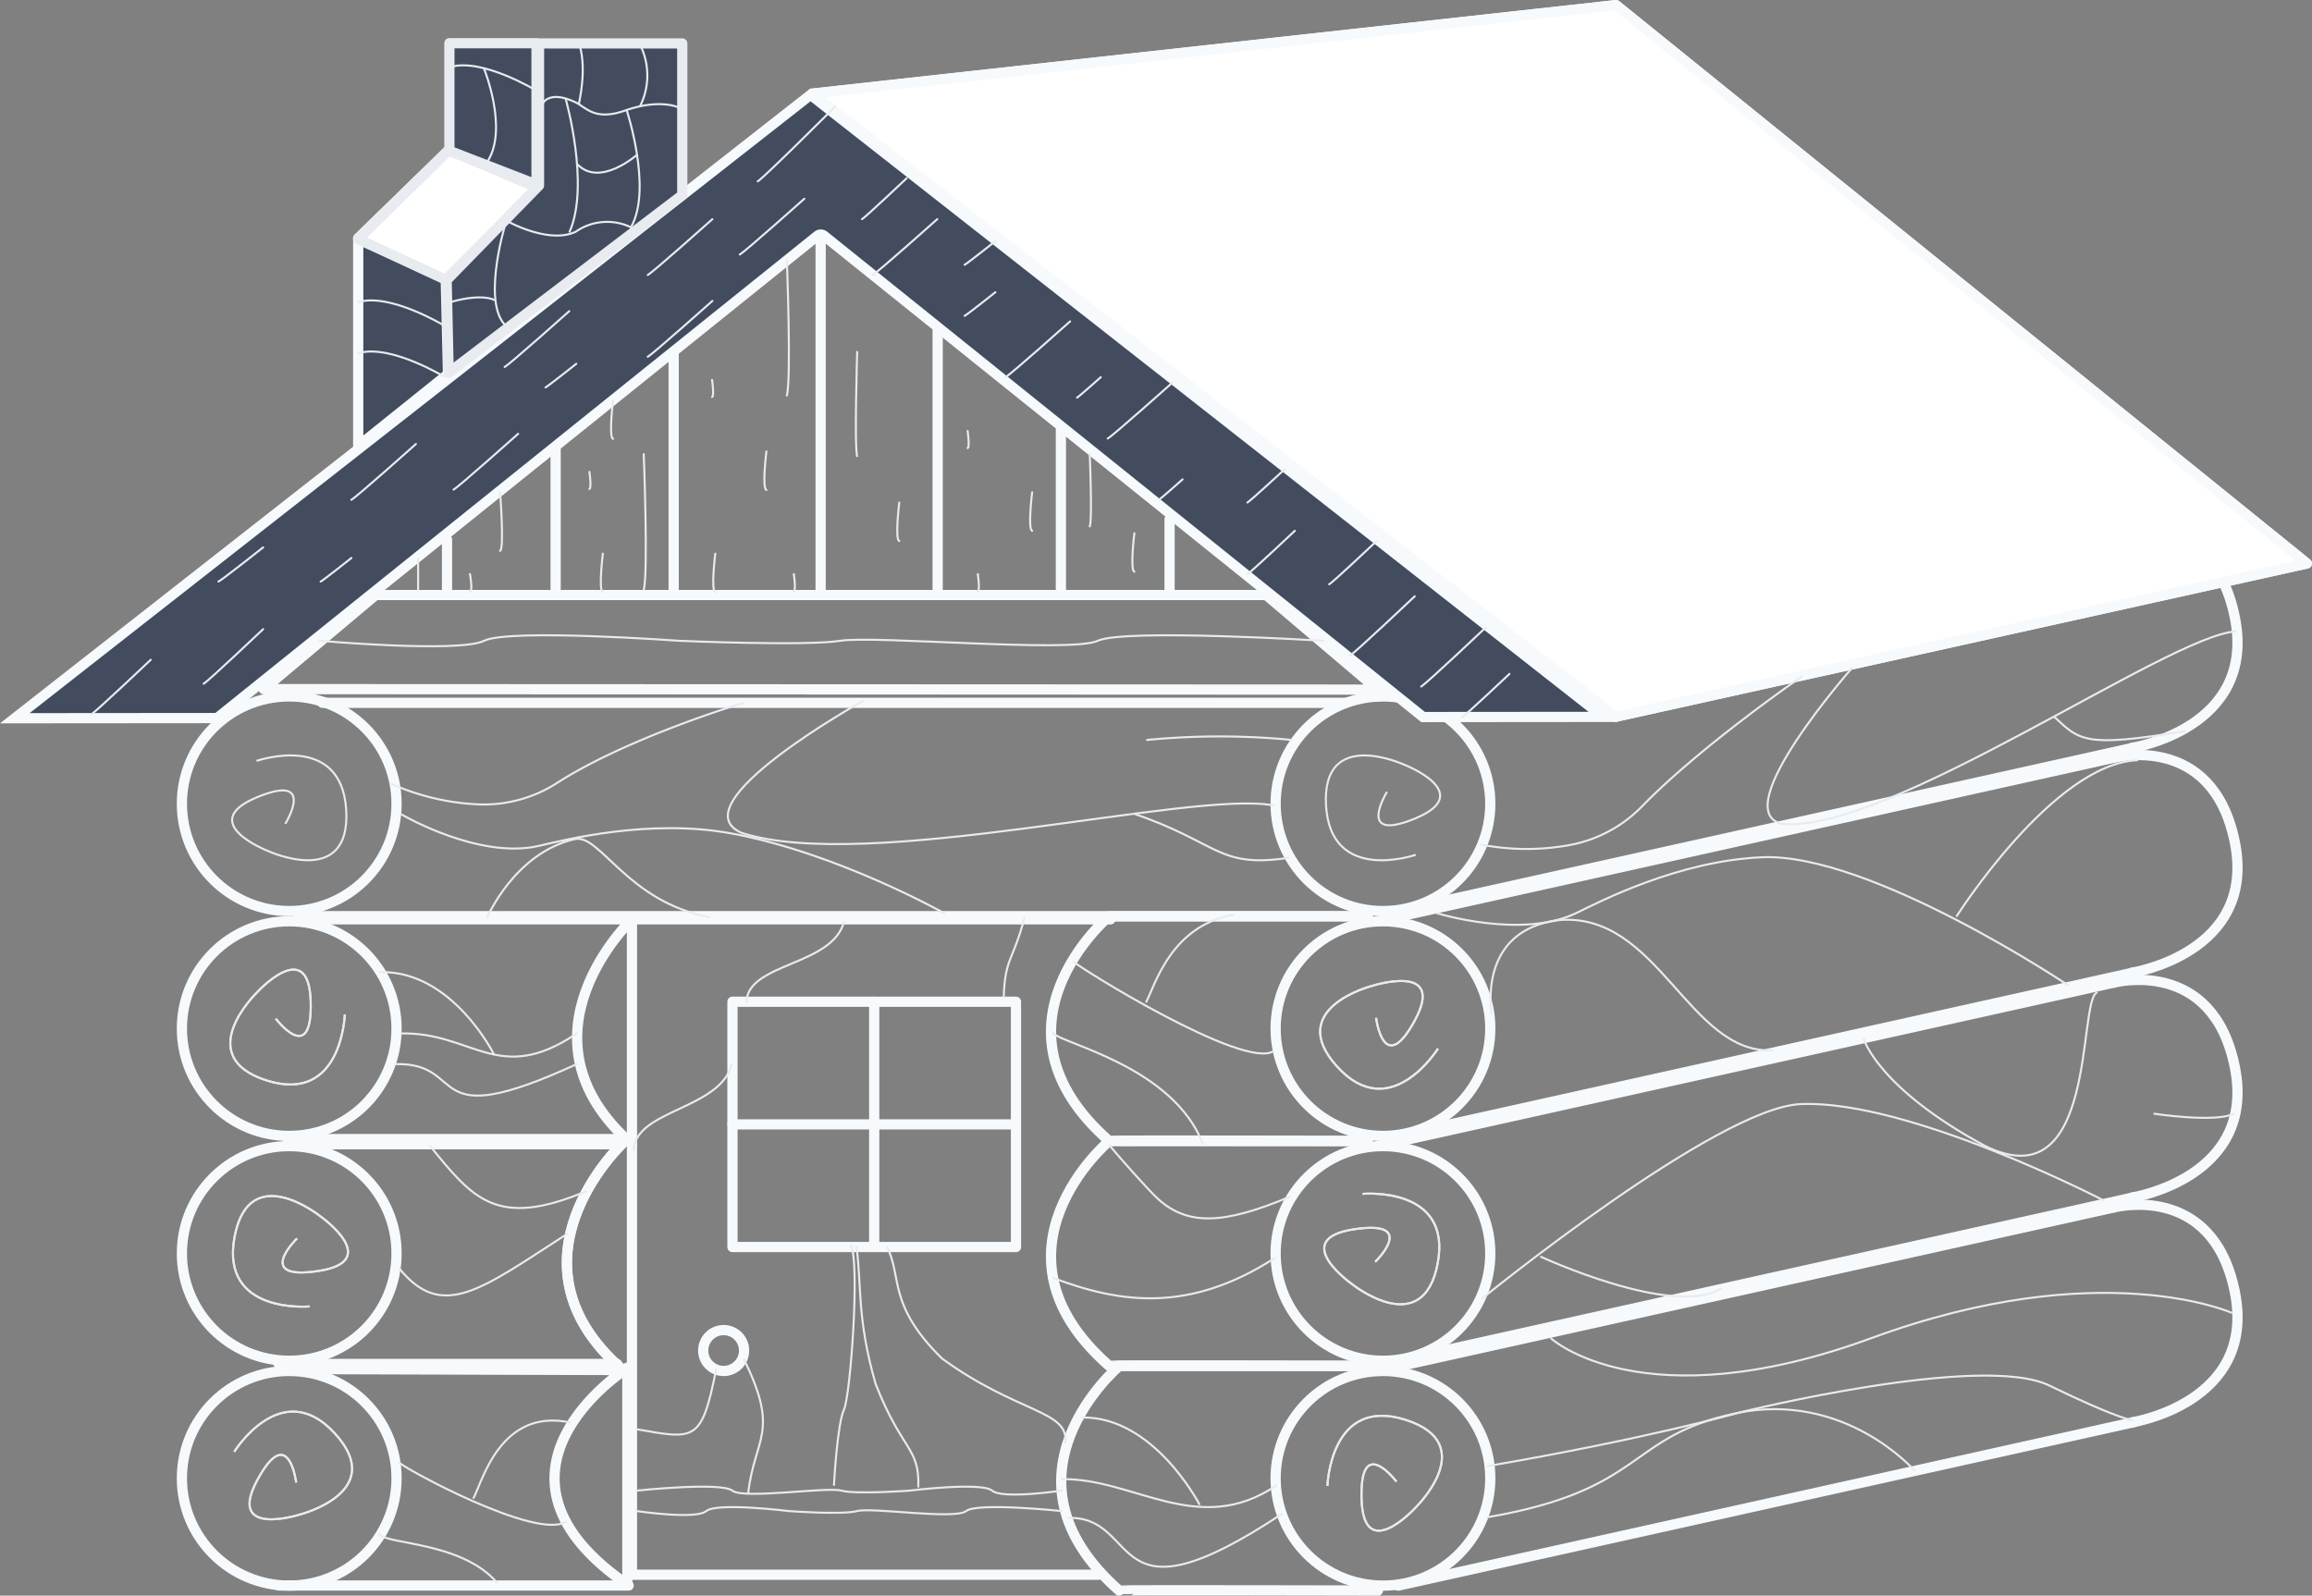 <svg xmlns="http://www.w3.org/2000/svg" xmlns:xlink="http://www.w3.org/1999/xlink" viewBox="0 0 226.185 156.123">
  <rect x="0" y="0" width="226.185" height="156.123" fill="#808080" stroke="none"/>
  <defs>
    <style>
      .cls-1, .cls-10, .cls-11, .cls-12, .cls-2, .cls-3 {
        fill: none;
      }

      .cls-2, .cls-3, .cls-5, .cls-6 {
        stroke: #f7fafc;
      }

      .cls-11, .cls-12, .cls-2, .cls-3, .cls-4, .cls-5, .cls-6, .cls-8, .cls-9 {
        stroke-linecap: round;
      }

      .cls-11, .cls-3, .cls-4, .cls-5, .cls-6, .cls-8, .cls-9 {
        stroke-linejoin: round;
      }

      .cls-4, .cls-5, .cls-9 {
        fill: #434c5e;
      }

      .cls-6, .cls-8 {
        fill: #fff;
      }

      .cls-7 {
        clip-path: url(#clip-path);
      }

      .cls-10, .cls-11, .cls-12, .cls-8, .cls-9 {
        stroke: #e8ebef;
      }

      .cls-10, .cls-11, .cls-12 {
        stroke-width: 0.2px;
      }

      .cls-13, .cls-14 {
        stroke: none;
      }

      .cls-14 {
        fill: #f7fafc;
      }
    </style>
    <clipPath id="clip-path">
      <rect class="cls-1" width="23" height="88"/>
    </clipPath>
  </defs>
  <g id="cabin" transform="translate(0 0.5)">
    <g id="house2">
      <g id="_log" data-name=" log" transform="translate(124.295 51.378)">
        <line id="Line_1" data-name="Line 1" class="cls-2" y1="16" x2="72" transform="translate(10.5 0.263)"/>
        <line id="Line_2" data-name="Line 2" class="cls-2" y1="16" x2="72" transform="translate(12.5 21.263)"/>
        <g id="Ellipse_1" data-name="Ellipse 1" class="cls-3" transform="translate(0 15.763)">
          <circle class="cls-13" cx="11" cy="11" r="11"/>
          <circle class="cls-1" cx="11" cy="11" r="10.5"/>
        </g>
        <path id="Path_1" data-name="Path 1" class="cls-3" d="M1021.522,591.5s9.654-2.563,11.822,8.281-10.066,12.748-10.066,12.748" transform="translate(-939 -591.237)"/>
      </g>
      <g id="_log-2" data-name=" log" transform="translate(124.295 73.378)">
        <line id="Line_1-2" data-name="Line 1" class="cls-2" y1="16" x2="72" transform="translate(10.5 0.263)"/>
        <line id="Line_2-2" data-name="Line 2" class="cls-2" y1="16" x2="72" transform="translate(12.5 21.263)"/>
        <g id="Ellipse_1-2" data-name="Ellipse 1" class="cls-3" transform="translate(0 15.763)">
          <circle class="cls-13" cx="11" cy="11" r="11"/>
          <circle class="cls-1" cx="11" cy="11" r="10.5"/>
        </g>
        <path id="Path_1-2" data-name="Path 1" class="cls-3" d="M1021.522,591.5s9.654-2.563,11.822,8.281-10.066,12.748-10.066,12.748" transform="translate(-939 -591.237)"/>
      </g>
      <g id="_log-3" data-name=" log" transform="translate(124.295 95.378)">
        <line id="Line_1-3" data-name="Line 1" class="cls-2" y1="16" x2="72" transform="translate(10.5 0.263)"/>
        <line id="Line_2-3" data-name="Line 2" class="cls-2" y1="16" x2="72" transform="translate(12.5 21.263)"/>
        <g id="Ellipse_1-3" data-name="Ellipse 1" class="cls-3" transform="translate(0 15.763)">
          <circle class="cls-13" cx="11" cy="11" r="11"/>
          <circle class="cls-1" cx="11" cy="11" r="10.5"/>
        </g>
        <path id="Path_1-3" data-name="Path 1" class="cls-3" d="M1021.522,591.5s9.654-2.563,11.822,8.281-10.066,12.748-10.066,12.748" transform="translate(-939 -591.237)"/>
      </g>
      <g id="_log-4" data-name=" log" transform="translate(124.295 117.378)">
        <line id="Line_1-4" data-name="Line 1" class="cls-2" y1="16" x2="72" transform="translate(10.5 0.263)"/>
        <line id="Line_2-4" data-name="Line 2" class="cls-2" y1="16" x2="72" transform="translate(12.5 21.263)"/>
        <g id="Ellipse_1-4" data-name="Ellipse 1" class="cls-3" transform="translate(0 15.763)">
          <circle class="cls-13" cx="11" cy="11" r="11"/>
          <circle class="cls-1" cx="11" cy="11" r="10.5"/>
        </g>
        <path id="Path_1-4" data-name="Path 1" class="cls-3" d="M1021.522,591.5s9.654-2.563,11.822,8.281-10.066,12.748-10.066,12.748" transform="translate(-939 -591.237)"/>
      </g>
      <g id="Subtraction_1" data-name="Subtraction 1" class="cls-4" transform="translate(673.295 74.141)">
        <path class="cls-13" d="M -671.845 -4.366 L -594 -65.364 L -516.446 -4.498 L -534.072 -4.483 L -592.687 -51.584 L -593 -51.835 L -593.313 -51.584 L -652.054 -4.383 L -671.845 -4.366 Z"/>
        <path class="cls-14" d="M -670.395 -4.867 L -652.23 -4.883 L -593.626 -51.973 C -593.444 -52.12 -593.222 -52.194 -593 -52.194 C -592.778 -52.194 -592.557 -52.12 -592.374 -51.973 L -533.896 -4.983 L -517.892 -4.997 L -594 -64.729 L -670.395 -4.867 M -673.293 -3.865 L -673.295 -3.865 L -594 -66 L -515.001 -4 L -534.248 -3.983 L -593 -51.194 L -651.877 -3.883 L -673.293 -3.865 Z"/>
      </g>
      <path id="Path_4" data-name="Path 4" class="cls-5" d="M972.8,609.48l67.587-14.99L972.8,539.859l-78.611,8.66Z" transform="translate(-814.705 -539.859)"/>
      <path id="Path_33" data-name="Path 33" class="cls-6" d="M972.8,609.48l67.587-14.99L972.8,539.859l-78.611,8.66Z" transform="translate(-814.705 -539.859)"/>
      <path id="Path_5" data-name="Path 5" class="cls-3" d="M944.742,606.29l-108.977-.049,10.951-9.205h87.13Z" transform="translate(-809.97 -539.316)"/>
      <g id="Repeat_Grid_1" data-name="Repeat Grid 1" class="cls-7" transform="translate(17.295 67.141)">
        <g transform="translate(-156 -540)">
          <g id="Ellipse_2" data-name="Ellipse 2" class="cls-3" transform="translate(156 540)">
            <circle class="cls-13" cx="11" cy="11" r="11"/>
            <circle class="cls-1" cx="11" cy="11" r="10.5"/>
          </g>
        </g>
        <g transform="translate(-156 -518)">
          <g id="Ellipse_2-2" data-name="Ellipse 2" class="cls-3" transform="translate(156 540)">
            <circle class="cls-13" cx="11" cy="11" r="11"/>
            <circle class="cls-1" cx="11" cy="11" r="10.5"/>
          </g>
        </g>
        <g transform="translate(-156 -496)">
          <g id="Ellipse_2-3" data-name="Ellipse 2" class="cls-3" transform="translate(156 540)">
            <circle class="cls-13" cx="11" cy="11" r="11"/>
            <circle class="cls-1" cx="11" cy="11" r="10.5"/>
          </g>
        </g>
        <g transform="translate(-156 -474)">
          <g id="Ellipse_2-4" data-name="Ellipse 2" class="cls-3" transform="translate(156 540)">
            <circle class="cls-13" cx="11" cy="11" r="11"/>
            <circle class="cls-1" cx="11" cy="11" r="10.5"/>
          </g>
        </g>
      </g>
      <path id="Path_6" data-name="Path 6" class="cls-2" d="M948.375,629H844.018" transform="translate(-814.705 -539.859)"/>
      <g id="Group_2" data-name="Group 2" transform="translate(-76.705 -473.859)">
        <path id="Path_21" data-name="Path 21" class="cls-3" d="M210.509,563.019H185.191s-12.745,10.753,0,21.962c.057-.057,25.319,0,25.319,0"/>
      </g>
      <path id="Path_9" data-name="Path 9" class="cls-3" d="M915.161,704.436H869.53V640.309h46.814" transform="translate(-807.705 -550.859)"/>
      <g id="window" transform="translate(71.657 97.512)">
        <path id="Path_10" data-name="Path 10" class="cls-3" d="M879.362,672.373v-24H907.1v24Z" transform="translate(-879.362 -648.371)"/>
        <path id="Path_11" data-name="Path 11" class="cls-2" d="M893.23,648.371V672.04" transform="translate(-879.362 -648.371)"/>
        <path id="Path_12" data-name="Path 12" class="cls-2" d="M879.362,660.372h27.219" transform="translate(-879.362 -648.371)"/>
      </g>
      <g id="Ellipse_3" data-name="Ellipse 3" class="cls-3" transform="translate(68.295 129.141)">
        <circle class="cls-13" cx="2.5" cy="2.5" r="2.5"/>
        <circle class="cls-1" cx="2.5" cy="2.5" r="2"/>
      </g>
      <path id="Path_13" data-name="Path 13" class="cls-3" d="M836.763,640.309H869.53s-12.067,11.43,0,22.012" transform="translate(-807.705 -550.859)"/>
      <path id="Path_14" data-name="Path 14" class="cls-2" d="M835.967,661.811H869.08" transform="translate(-807.705 -550.859)"/>
      <path id="Path_15" data-name="Path 15" class="cls-3" d="M836.763,640.309l33.054.1s-15.693,10.152.389,21.08" transform="translate(-808.705 -506.859)"/>
      <path id="Path_16" data-name="Path 16" class="cls-3" d="M835.967,661.811H870.08v-21.32" transform="translate(-808.705 -507.181)"/>
      <path id="Path_18" data-name="Path 18" class="cls-3" d="M836.763,640.309H869.53s-12.067,11.43,0,22.012" transform="translate(-808.705 -528.859)"/>
      <path id="Path_19" data-name="Path 19" class="cls-2" d="M835.967,661.811H869.08" transform="translate(-808.705 -528.859)"/>
      <path id="Path_20" data-name="Path 20" class="cls-3" d="M836.763,640.309H869.53s-12.067,11.43,0,22.012" transform="translate(-808.705 -528.859)"/>
      <path id="Path_22" data-name="Path 22" class="cls-3" d="M210.509,563.019H185.191s-12.745,10.753,0,21.962c.057-.057,25.319,0,25.319,0" transform="translate(-76.705 -451.859)"/>
      <path id="Path_23" data-name="Path 23" class="cls-3" d="M210.509,563.019H185.191s-12.745,10.753,0,21.962c.057-.057,25.319,0,25.319,0" transform="translate(-75.705 -429.859)"/>
      <path id="Path_24" data-name="Path 24" class="cls-2" d="M833.5,617.833" transform="translate(-807.705 -550.859)"/>
      <path id="Path_25" data-name="Path 25" class="cls-2" d="M939.374,619.125H839.249" transform="translate(-807.705 -550.859)"/>
      <path id="Path_26" data-name="Path 26" class="cls-2" d="M851.539,608.61V603.2" transform="translate(-807.805 -550.89)"/>
      <path id="Path_27" data-name="Path 27" class="cls-2" d="M862.062,608.579V594.1" transform="translate(-807.705 -550.859)"/>
      <path id="Path_28" data-name="Path 28" class="cls-2" d="M873.612,609.753V585.975" transform="translate(-807.705 -552.033)"/>
      <path id="Path_29" data-name="Path 29" class="cls-2" d="M887.988,608.579V573.462" transform="translate(-807.705 -550.859)"/>
      <path id="Path_30" data-name="Path 30" class="cls-2" d="M899.437,608.579V582.562" transform="translate(-807.705 -550.859)"/>
      <path id="Path_31" data-name="Path 31" class="cls-2" d="M911.526,607.973V591.825" transform="translate(-807.738 -550.254)"/>
      <path id="Path_32" data-name="Path 32" class="cls-2" d="M922.367,608.649v-7.4" transform="translate(-807.949 -550.929)"/>
      <g id="chimney" transform="translate(35.039 3.726)">
        <path id="Path_46" data-name="Path 46" class="cls-5" d="M842.75,594.01V573.752l8.562,3.816.223,9.394Z" transform="translate(-842.744 -554.585)"/>
        <path id="Path_47" data-name="Path 47" class="cls-6" d="M851.61,565.027h0l8.769,3.615-8.908,9-8.727-3.979Z" transform="translate(-842.744 -554.585)"/>
        <path id="Path_173" data-name="Path 173" class="cls-8" d="M.007,8.725,8.88.022l8.635,3.659L8.568,12.7Z" transform="translate(0 10.443)"/>
        <path id="Path_174" data-name="Path 174" class="cls-9" d="M31.707,4.418V-10.42H17.694v13.9l-9.037,9.26.2,9.059Z" transform="translate(0 10.443)"/>
        <path id="Path_175" data-name="Path 175" class="cls-9" d="M16.925,17.089V6.557h8.524V20.392Z" transform="translate(-8 -6.557)"/>
      </g>
    </g>
    <g id="spiral" transform="translate(22.708 73.415)">
      <path id="Path_54" data-name="Path 54" class="cls-10" d="M1164.393,642.84s-3.151,5.072,2.813,2.578-1.125-5.238-1.125-5.238-8.1-3.742-7.651,3.991,8.776,4.823,8.776,4.823" transform="translate(-1051.412 -639.274)"/>
      <path id="Path_60" data-name="Path 60" class="cls-10" d="M1163.612,645.964s3.151-5.072-2.813-2.578,1.125,5.238,1.125,5.238,8.1,3.742,7.651-3.991-8.776-4.823-8.776-4.823" transform="translate(-1158.412 -639.274)"/>
    </g>
    <g id="spiral-2" data-name="spiral" transform="translate(127.726 93.039)">
      <path id="Path_54-2" data-name="Path 54" class="cls-10" d="M1164.393,642.84s-3.151,5.072,2.813,2.578-1.125-5.238-1.125-5.238-8.1-3.742-7.651,3.991,8.776,4.823,8.776,4.823" transform="translate(-1302.563 239.24) rotate(-39)"/>
      <path id="Path_55" data-name="Path 55" class="cls-10" d="M1164.393,642.84s-3.151,5.072,2.813,2.578-1.125-5.238-1.125-5.238-8.1-3.742-7.651,3.991,8.776,4.823,8.776,4.823" transform="translate(-1302.563 239.24) rotate(-39)"/>
      <path id="Path_56" data-name="Path 56" class="cls-10" d="M1164.393,642.84s-3.151,5.072,2.813,2.578-1.125-5.238-1.125-5.238-8.1-3.742-7.651,3.991,8.776,4.823,8.776,4.823" transform="translate(981.104 935.361) rotate(-166)"/>
      <path id="Path_57" data-name="Path 57" class="cls-10" d="M1164.393,642.84s-3.151,5.072,2.813,2.578-1.125-5.238-1.125-5.238-8.1-3.742-7.651,3.991,8.776,4.823,8.776,4.823" transform="translate(981.104 935.361) rotate(-166)"/>
      <path id="Path_58" data-name="Path 58" class="cls-10" d="M1164.393,642.84s-3.151,5.072,2.813,2.578-1.125-5.238-1.125-5.238-8.1-3.742-7.651,3.991,8.776,4.823,8.776,4.823" transform="translate(1026.314 -805.254) rotate(111)"/>
      <path id="Path_59" data-name="Path 59" class="cls-10" d="M1164.393,642.84s-3.151,5.072,2.813,2.578-1.125-5.238-1.125-5.238-8.1-3.742-7.651,3.991,8.776,4.823,8.776,4.823" transform="translate(1026.314 -805.254) rotate(111)"/>
    </g>
    <g id="spiral-3" data-name="spiral" transform="translate(35.87 150.599) rotate(180)">
      <path id="Path_54-3" data-name="Path 54" class="cls-10" d="M1164.393,642.84s-3.151,5.072,2.813,2.578-1.125-5.238-1.125-5.238-8.1-3.742-7.651,3.991,8.776,4.823,8.776,4.823" transform="translate(-1302.563 239.24) rotate(-39)"/>
      <path id="Path_55-2" data-name="Path 55" class="cls-10" d="M1164.393,642.84s-3.151,5.072,2.813,2.578-1.125-5.238-1.125-5.238-8.1-3.742-7.651,3.991,8.776,4.823,8.776,4.823" transform="translate(-1302.563 239.24) rotate(-39)"/>
      <path id="Path_56-2" data-name="Path 56" class="cls-10" d="M1164.393,642.84s-3.151,5.072,2.813,2.578-1.125-5.238-1.125-5.238-8.1-3.742-7.651,3.991,8.776,4.823,8.776,4.823" transform="translate(981.104 935.361) rotate(-166)"/>
      <path id="Path_57-2" data-name="Path 57" class="cls-10" d="M1164.393,642.84s-3.151,5.072,2.813,2.578-1.125-5.238-1.125-5.238-8.1-3.742-7.651,3.991,8.776,4.823,8.776,4.823" transform="translate(981.104 935.361) rotate(-166)"/>
      <path id="Path_58-2" data-name="Path 58" class="cls-10" d="M1164.393,642.84s-3.151,5.072,2.813,2.578-1.125-5.238-1.125-5.238-8.1-3.742-7.651,3.991,8.776,4.823,8.776,4.823" transform="translate(1026.314 -805.254) rotate(111)"/>
      <path id="Path_59-2" data-name="Path 59" class="cls-10" d="M1164.393,642.84s-3.151,5.072,2.813,2.578-1.125-5.238-1.125-5.238-8.1-3.742-7.651,3.991,8.776,4.823,8.776,4.823" transform="translate(1026.314 -805.254) rotate(111)"/>
    </g>
    <path id="Path_93" data-name="Path 93" class="cls-11" d="M745.811,477.172c-3.483-3.972-10.7-3.683-11.538-4.711" transform="translate(-697.219 -322.859)"/>
    <path id="Path_103" data-name="Path 103" class="cls-11" d="M747.643,477.474c-17.332,11.5-13.64.25-20.883.4" transform="translate(-622.219 -329.859)"/>
    <path id="Path_104" data-name="Path 104" class="cls-11" d="M708,479.905s5.764.87,6.8,0,8.07,0,8.07,0,5.245.387,6.686,0,9.569.87,10.664,0,9.338,0,9.338,0" transform="translate(-645.705 -332.558)"/>
    <path id="Path_61" data-name="Path 61" class="cls-11" d="M708,480.055s13.614,1.208,16.065,0,19.06,0,19.06,0,12.389.537,15.793,0,22.6,1.208,25.187,0,22.055,0,22.055,0" transform="translate(-676.705 -417.859)"/>
    <path id="Path_62" data-name="Path 62" class="cls-12" d="M717.609,472.028v3" transform="translate(-676.705 -417.859)"/>
    <path id="Path_63" data-name="Path 63" class="cls-12" d="M725.632,465.564s.419,5.473,0,5.69" transform="translate(-676.705 -417.859)"/>
    <path id="Path_64" data-name="Path 64" class="cls-12" d="M725.632,465.564s.308,1.659,0,1.725" transform="translate(-679.655 -409.894)"/>
    <path id="Path_65" data-name="Path 65" class="cls-12" d="M725.831,465.564s-.448,3.623,0,3.766" transform="translate(-665.854 -426.894)"/>
    <path id="Path_66" data-name="Path 66" class="cls-12" d="M725.632,465.564s.232,1.61,0,1.674" transform="translate(-667.969 -419.894)"/>
    <path id="Path_67" data-name="Path 67" class="cls-12" d="M725.831,465.564s-.448,3.623,0,3.766" transform="translate(-666.854 -411.894)"/>
    <path id="Path_68" data-name="Path 68" class="cls-12" d="M725.632,465.564s.455,11.622,0,13.262" transform="translate(-662.655 -421.627)"/>
    <path id="Path_69" data-name="Path 69" class="cls-12" d="M725.831,465.564s-.448,3.623,0,3.766" transform="translate(-655.854 -411.894)"/>
    <path id="Path_71" data-name="Path 71" class="cls-12" d="M725.632,465.564s.232,1.61,0,1.674" transform="translate(-655.969 -428.894)"/>
    <path id="Path_72" data-name="Path 72" class="cls-12" d="M725.831,465.564s-.448,3.623,0,3.766" transform="translate(-650.854 -421.894)"/>
    <path id="Path_73" data-name="Path 73" class="cls-12" d="M725.632,465.564s.232,1.61,0,1.674" transform="translate(-647.969 -409.894)"/>
    <path id="Path_74" data-name="Path 74" class="cls-12" d="M725.513,465.564s-.288,9.365,0,10.189" transform="translate(-641.655 -431.627)"/>
    <path id="Path_75" data-name="Path 75" class="cls-12" d="M725.831,465.564s-.448,3.623,0,3.766" transform="translate(-637.854 -416.894)"/>
    <path id="Path_76" data-name="Path 76" class="cls-12" d="M725.632,465.564s.232,1.61,0,1.674" transform="translate(-629.969 -409.894)"/>
    <path id="Path_77" data-name="Path 77" class="cls-12" d="M725.831,465.564s-.448,3.623,0,3.766" transform="translate(-624.854 -417.894)"/>
    <path id="Path_78" data-name="Path 78" class="cls-12" d="M725.632,465.564s.232,1.61,0,1.674" transform="translate(-630.969 -423.894)"/>
    <path id="Path_80" data-name="Path 80" class="cls-12" d="M725.385,465.564s.268,6.5,0,7.071" transform="translate(-618.774 -421.627)"/>
    <path id="Path_81" data-name="Path 81" class="cls-12" d="M725.831,465.564s-.448,3.623,0,3.766" transform="translate(-614.854 -413.894)"/>
    <path id="Path_82" data-name="Path 82" class="cls-11" d="M708,480.055a23.329,23.329,0,0,0,8.041,1.98,13.256,13.256,0,0,0,8.024-1.98c6.917-4.5,18.343-7.918,18.343-7.918" transform="translate(-669.705 -403.859)"/>
    <path id="Path_83" data-name="Path 83" class="cls-11" d="M708,480.055s7.523,4.419,13.389,3.075c2.47-.566,10.817-2.716,18.881-1.222,10.406,1.928,20.836,7.821,20.836,7.821" transform="translate(-668.705 -400.859)"/>
    <path id="Path_84" data-name="Path 84" class="cls-11" d="M717.38,487.1s2.689-6.294,8.554-7.638c2.47-.566,5.134,6.144,13.2,7.638" transform="translate(-669.705 -397.859)"/>
    <path id="Path_85" data-name="Path 85" class="cls-11" d="M719.1,476.954s-18.173,10.1-11.854,12.893c12.343,3.972,43.935-4.183,52-2.689" transform="translate(-634.705 -408.859)"/>
    <path id="Path_86" data-name="Path 86" class="cls-11" d="M744.1,477.759a73,73,0,0,0-14.176,0" transform="translate(-617.705 -405.859)"/>
    <path id="Path_87" data-name="Path 87" class="cls-11" d="M744.775,480.291c-6.9,1.039-6.844-1.466-15.031-4.277" transform="translate(-618.705 -396.859)"/>
    <path id="Path_88" data-name="Path 88" class="cls-11" d="M741.035,485.533s-4.076-8.208-11.108-8.059" transform="translate(-692.705 -382.859)"/>
    <path id="Path_89" data-name="Path 89" class="cls-11" d="M747.129,477.474c-7.648,5.174-10.169-.149-17.2,0" transform="translate(-690.705 -376.859)"/>
    <path id="Path_90" data-name="Path 90" class="cls-11" d="M747.643,477.474c-15.241,7.013-10.473-.149-17.716,0" transform="translate(-691.219 -373.859)"/>
    <path id="Path_91" data-name="Path 91" class="cls-11" d="M749.549,476.921c-8.738,3.666-11.06.733-15.276-4.461" transform="translate(-692.219 -360.859)"/>
    <path id="Path_92" data-name="Path 92" class="cls-11" d="M750.716,469.076c-8.432,5.438-12.227,8.578-16.443,3.384" transform="translate(-695.219 -348.859)"/>
    <path id="Path_94" data-name="Path 94" class="cls-11" d="M750.594,478.245c-2.9,1.854-15.881-5.243-16.321-5.784" transform="translate(-695.219 -329.859)"/>
    <path id="Path_95" data-name="Path 95" class="cls-11" d="M743.961,465.53c-6.782-1.405-8.55,5.777-9.41,7.394" transform="translate(-688.219 -326.859)"/>
    <path id="Path_96" data-name="Path 96" class="cls-11" d="M748.9,483.286c-2.929-7.593-13.787-9.8-14.622-10.825" transform="translate(-631.219 -371.859)"/>
    <path id="Path_97" data-name="Path 97" class="cls-11" d="M753.8,481.211c-2.9,1.854-19.089-8.209-19.528-8.75" transform="translate(-629.219 -378.859)"/>
    <path id="Path_98" data-name="Path 98" class="cls-11" d="M742.824,464.87c-6.074,1.121-7.6,6.881-8.461,8.5" transform="translate(-622.219 -375.859)"/>
    <path id="Path_99" data-name="Path 99" class="cls-11" d="M750.367,476.467c-6.414,2.691-10.066,2.916-13.067,0-.8-.768-3.438-3.695-4.559-5.076" transform="translate(-624.219 -359.859)"/>
    <path id="Path_100" data-name="Path 100" class="cls-11" d="M751.957,470.437c-8.432,5.438-15.182,4.418-21.668,1.974" transform="translate(-627.219 -347.859)"/>
    <path id="Path_101" data-name="Path 101" class="cls-11" d="M741.035,485.533s-4.473-8.629-11.506-8.48" transform="translate(-623.705 -338.859)"/>
    <path id="Path_102" data-name="Path 102" class="cls-11" d="M746.577,477.7c-7.648,5.174-13.983-.761-21.016-.612" transform="translate(-621.705 -332.859)"/>
    <path id="Path_105" data-name="Path 105" class="cls-11" d="M749.561,479.905s-5.764.87-6.8,0-8.07,0-8.07,0-5.245.387-6.686,0-9.569.87-10.664,0-9.338,0-9.338,0" transform="translate(-645.705 -334.558)"/>
    <path id="Path_106" data-name="Path 106" class="cls-11" d="M742.279,466.342c-1.41,7.123-2.061,6.87-7.773,5.857" transform="translate(-672.219 -332.859)"/>
    <path id="Path_107" data-name="Path 107" class="cls-11" d="M745.012,465.383c3.53,7.188,1.027,7.616.406,13.05" transform="translate(-672.219 -332.859)"/>
    <path id="Path_108" data-name="Path 108" class="cls-11" d="M708,479.817s5.96-.1,7.415.458,14.676.552,16.054-.458" transform="matrix(0.07, -0.998, 0.998, 0.07, -446.83, 817.787)"/>
    <path id="Path_109" data-name="Path 109" class="cls-11" d="M745.012,465.383c1.476,3,.041,5.663,5.374,10.907,7.408,5.378,12.41,5.049,12.049,8.211" transform="translate(-658.219 -343.859)"/>
    <path id="Path_110" data-name="Path 110" class="cls-11" d="M745.012,465.383c.512,3.683.014,6.942,1.865,13.37,2.571,6.592,4.307,6.189,4.182,10.066" transform="translate(-661.219 -343.859)"/>
    <path id="Path_111" data-name="Path 111" class="cls-11" d="M751.789,469.55c-1.16,4.351-9.425,4.424-9.55,8.3" transform="translate(-680.219 -365.859)"/>
    <path id="Path_112" data-name="Path 112" class="cls-11" d="M751.789,469.55c-1.16,4.351-9.424,3.987-9.55,7.864" transform="translate(-669.219 -379.859)"/>
    <path id="Path_113" data-name="Path 113" class="cls-11" d="M749.444,469.163c-1.16,4.351-1.905,3.9-2.031,7.774" transform="translate(-649.219 -379.859)"/>
    <path id="Path_114" data-name="Path 114" class="cls-11" d="M0,7.918A23.329,23.329,0,0,0,8.041,9.9a13.256,13.256,0,0,0,8.024-1.98c6.917-4.5,18.182-8.936,18.182-8.936" transform="translate(143.085 74.417) rotate(-13)"/>
    <path id="Path_115" data-name="Path 115" class="cls-11" d="M0,0S7.523,4.419,13.389,3.075C15.858,2.509,24.206.359,32.27,1.853,42.675,3.781,58.626,20.785,58.626,20.785" transform="translate(140.515 88.83) rotate(-13)"/>
    <path id="Path_116" data-name="Path 116" class="cls-11" d="M0,7.672S.359-.709,8.52.189C18.139,1.632,17.89,15.8,25.954,17.295" transform="translate(144.212 91.254) rotate(-13)"/>
    <path id="Path_117" data-name="Path 117" class="cls-11" d="M10.628-.591S-4.47,10.222.5,12.7c9.768,3.377,41.086-9.456,47.518-8.339" transform="translate(170.955 67.835) rotate(-13)"/>
    <path id="Path_118" data-name="Path 118" class="cls-11" d="M12.142,4.217C2.1,3.625,1.885,2.742,0,0" transform="translate(200.98 69.651) rotate(-13)"/>
    <path id="Path_119" data-name="Path 119" class="cls-11" d="M3.838,11.021S16.4-1.358,24.464.136" transform="translate(185.212 79.254) rotate(-13)"/>
    <path id="Path_120" data-name="Path 120" class="cls-11" d="M-.406-.414s26.537-12.994,34.6-11.5C44.6-9.986,60.911,3.895,60.911,3.895" transform="translate(145.515 126.83) rotate(-13)"/>
    <path id="Path_121" data-name="Path 121" class="cls-11" d="M24.714-14.46s.291,5,9.2,12.836C43.415,6.183,45.92-13.312,47.938-13.775" transform="translate(161.515 120.83) rotate(-13)"/>
    <path id="Path_122" data-name="Path 122" class="cls-11" d="M43.118-7.86s5.57,2.214,7.588,1.752" transform="translate(170.515 125.83) rotate(-13)"/>
    <path id="Path_123" data-name="Path 123" class="cls-11" d="M43.118-7.86s11.2,8.705,16.427,7" transform="translate(110.515 139.83) rotate(-13)"/>
    <path id="Path_124" data-name="Path 124" class="cls-11" d="M43.118-7.86s6.895,9.962,30.536,7,34.866,5.5,34.866,5.5" transform="translate(111.515 147.83) rotate(-13)"/>
    <path id="Path_125" data-name="Path 125" class="cls-11" d="M73.654-.565c15.734.9,25.282.435,25.282.435s24.32-.392,30.052,4.247,7.147,5.136,7.147,5.136" transform="translate(73.878 160.069) rotate(-13)"/>
    <path id="Path_126" data-name="Path 126" class="cls-11" d="M73.654-.565C89.388.332,88.7-5.211,99.6-5.008s15.78,9.38,15.78,9.38" transform="translate(73.878 165.069) rotate(-13)"/>
    <path id="Path_127" data-name="Path 127" class="cls-12" d="M725.632,465.564s.455,11.622,0,13.262" transform="translate(-648.655 -440.627)"/>
    <path id="Path_128" data-name="Path 128" class="cls-12" d="M720.78,467.211s.638-1.3,3.2-.063c1.036.5,1.887,1.911,5.038.72,3.335-1.109,5.107-.2,5.107-.2" transform="translate(-667.655 -457.627)"/>
    <path id="Path_129" data-name="Path 129" class="cls-12" d="M724.4,463.737s.659,1.844-.1,5.5" transform="translate(-667.655 -459.627)"/>
    <path id="Path_130" data-name="Path 130" class="cls-12" d="M724.4,463.775a6.712,6.712,0,0,1-.1,5.685" transform="translate(-661.655 -459.627)"/>
    <path id="Path_131" data-name="Path 131" class="cls-12" d="M724.005,462.834s2.376,8.379.377,12.969" transform="translate(-668.655 -453.627)"/>
    <path id="Path_132" data-name="Path 132" class="cls-12" d="M717.443,466.851s3.976,2.183,6.541.95a5.363,5.363,0,0,1,5.432-.411" transform="translate(-667.655 -445.631)"/>
    <path id="Path_133" data-name="Path 133" class="cls-12" d="M723.967,462.921s2.486,7.521.487,11.314" transform="translate(-662.655 -452.627)"/>
    <path id="Path_134" data-name="Path 134" class="cls-12" d="M.116-.34S2.866,3.543.455,5.484" transform="matrix(0.105, 0.995, -0.995, 0.105, 61.939, 14.59)"/>
    <path id="Path_135" data-name="Path 135" class="cls-12" d="M724.041,462.248s-2.407,8.019.341,9.948" transform="translate(-674.655 -440.627)"/>
    <path id="Path_136" data-name="Path 136" class="cls-12" d="M.086,1.61S-.7,2.669-.159,5.832" transform="matrix(0.105, 0.995, -0.995, 0.105, 49.939, 28.59)"/>
    <path id="Path_137" data-name="Path 137" class="cls-12" d="M3-2.191S-.7,2.669-.159,5.832" transform="matrix(0.105, 0.995, -0.995, 0.105, 40.939, 28.59)"/>
    <path id="Path_138" data-name="Path 138" class="cls-12" d="M3-2.191S-.7,2.669-.159,5.832" transform="matrix(0.105, 0.995, -0.995, 0.105, 40.939, 33.59)"/>
    <path id="Path_139" data-name="Path 139" class="cls-12" d="M3-2.191S-.7,2.669-.159,5.832" transform="matrix(0.105, 0.995, -0.995, 0.105, 49.939, 5.59)"/>
    <path id="Path_140" data-name="Path 140" class="cls-12" d="M724.005,462.834s2.376,5.838.377,9.036" transform="translate(-676.655 -456.627)"/>
    <path id="Path_141" data-name="Path 141" class="cls-12" d="M731.448,465.917s-5.4,5.121-5.816,5.338" transform="translate(-716.705 -401.859)"/>
    <path id="Path_142" data-name="Path 142" class="cls-12" d="M731.448,465.917s-5.4,5.121-5.816,5.338" transform="translate(-705.705 -404.859)"/>
    <path id="Path_143" data-name="Path 143" class="cls-12" d="M730.005,465.917s-4.058,3.211-4.373,3.346" transform="translate(-704.262 -412.859)"/>
    <path id="Path_144" data-name="Path 144" class="cls-12" d="M728.641,465.917s-2.792,2.217-3.009,2.311" transform="translate(-694.262 -411.823)"/>
    <path id="Path_149" data-name="Path 149" class="cls-12" d="M728.641,465.917s-2.792,2.217-3.009,2.311" transform="translate(-672.262 -430.823)"/>
    <path id="Path_155" data-name="Path 155" class="cls-12" d="M728.641,465.917s-2.792,2.217-3.009,2.311" transform="translate(-631.262 -442.823)"/>
    <path id="Path_156" data-name="Path 156" class="cls-12" d="M728.641,465.917s-2.792,2.217-3.009,2.311" transform="translate(-631.262 -437.823)"/>
    <path id="Path_145" data-name="Path 145" class="cls-12" d="M731.952,465.917s-5.864,5.237-6.32,5.459" transform="translate(-681.262 -423.972)"/>
    <path id="Path_159" data-name="Path 159" class="cls-12" d="M727.952,465.917s-2.152,1.919-2.32,2" transform="translate(-620.262 -429.513)"/>
    <path id="Path_160" data-name="Path 160" class="cls-12" d="M727.952,465.917s-2.152,1.919-2.32,2" transform="translate(-612.262 -419.513)"/>
    <path id="Path_161" data-name="Path 161" class="cls-12" d="M729.288,465.917s-3.392,3.134-3.655,3.266" transform="translate(-603.598 -420.513)"/>
    <path id="Path_162" data-name="Path 162" class="cls-12" d="M730.271,465.917s-4.3,4.062-4.638,4.234" transform="translate(-603.598 -414.48)"/>
    <path id="Path_166" data-name="Path 166" class="cls-12" d="M730.271,465.917s-4.3,4.062-4.638,4.234" transform="translate(-582.598 -400.48)"/>
    <path id="Path_163" data-name="Path 163" class="cls-12" d="M730.271,465.917s-4.3,4.062-4.638,4.234" transform="translate(-595.598 -413.48)"/>
    <path id="Path_164" data-name="Path 164" class="cls-12" d="M732,465.917s-5.907,5.587-6.366,5.824" transform="translate(-593.598 -408.07)"/>
    <path id="Path_165" data-name="Path 165" class="cls-12" d="M732,465.917s-5.907,5.587-6.366,5.824" transform="translate(-586.598 -405.07)"/>
    <path id="Path_157" data-name="Path 157" class="cls-12" d="M731.952,465.917s-5.864,5.237-6.32,5.459" transform="translate(-627.262 -434.972)"/>
    <path id="Path_146" data-name="Path 146" class="cls-12" d="M731.952,465.917s-5.864,5.237-6.32,5.459" transform="translate(-691.262 -422.972)"/>
    <path id="Path_147" data-name="Path 147" class="cls-12" d="M731.952,465.917s-5.864,5.237-6.32,5.459" transform="translate(-676.262 -435.972)"/>
    <path id="Path_158" data-name="Path 158" class="cls-12" d="M731.952,465.917s-5.864,5.237-6.32,5.459" transform="translate(-617.262 -428.972)"/>
    <path id="Path_148" data-name="Path 148" class="cls-12" d="M731.952,465.917s-5.864,5.237-6.32,5.459" transform="translate(-662.262 -436.972)"/>
    <path id="Path_150" data-name="Path 150" class="cls-12" d="M731.952,465.917s-5.864,5.237-6.32,5.459" transform="translate(-662.262 -444.972)"/>
    <path id="Path_151" data-name="Path 151" class="cls-12" d="M731.952,465.917s-5.864,5.237-6.32,5.459" transform="translate(-653.262 -446.972)"/>
    <path id="Path_154" data-name="Path 154" class="cls-12" d="M731.952,465.917s-5.864,5.237-6.32,5.459" transform="translate(-640.262 -444.972)"/>
    <path id="Path_152" data-name="Path 152" class="cls-12" d="M733.194,465.917s-7.016,7-7.561,7.3" transform="translate(-651.504 -455.972)"/>
    <path id="Path_153" data-name="Path 153" class="cls-12" d="M730,465.917s-4.05,3.837-4.365,4" transform="translate(-641.307 -448.972)"/>
  </g>
</svg>
